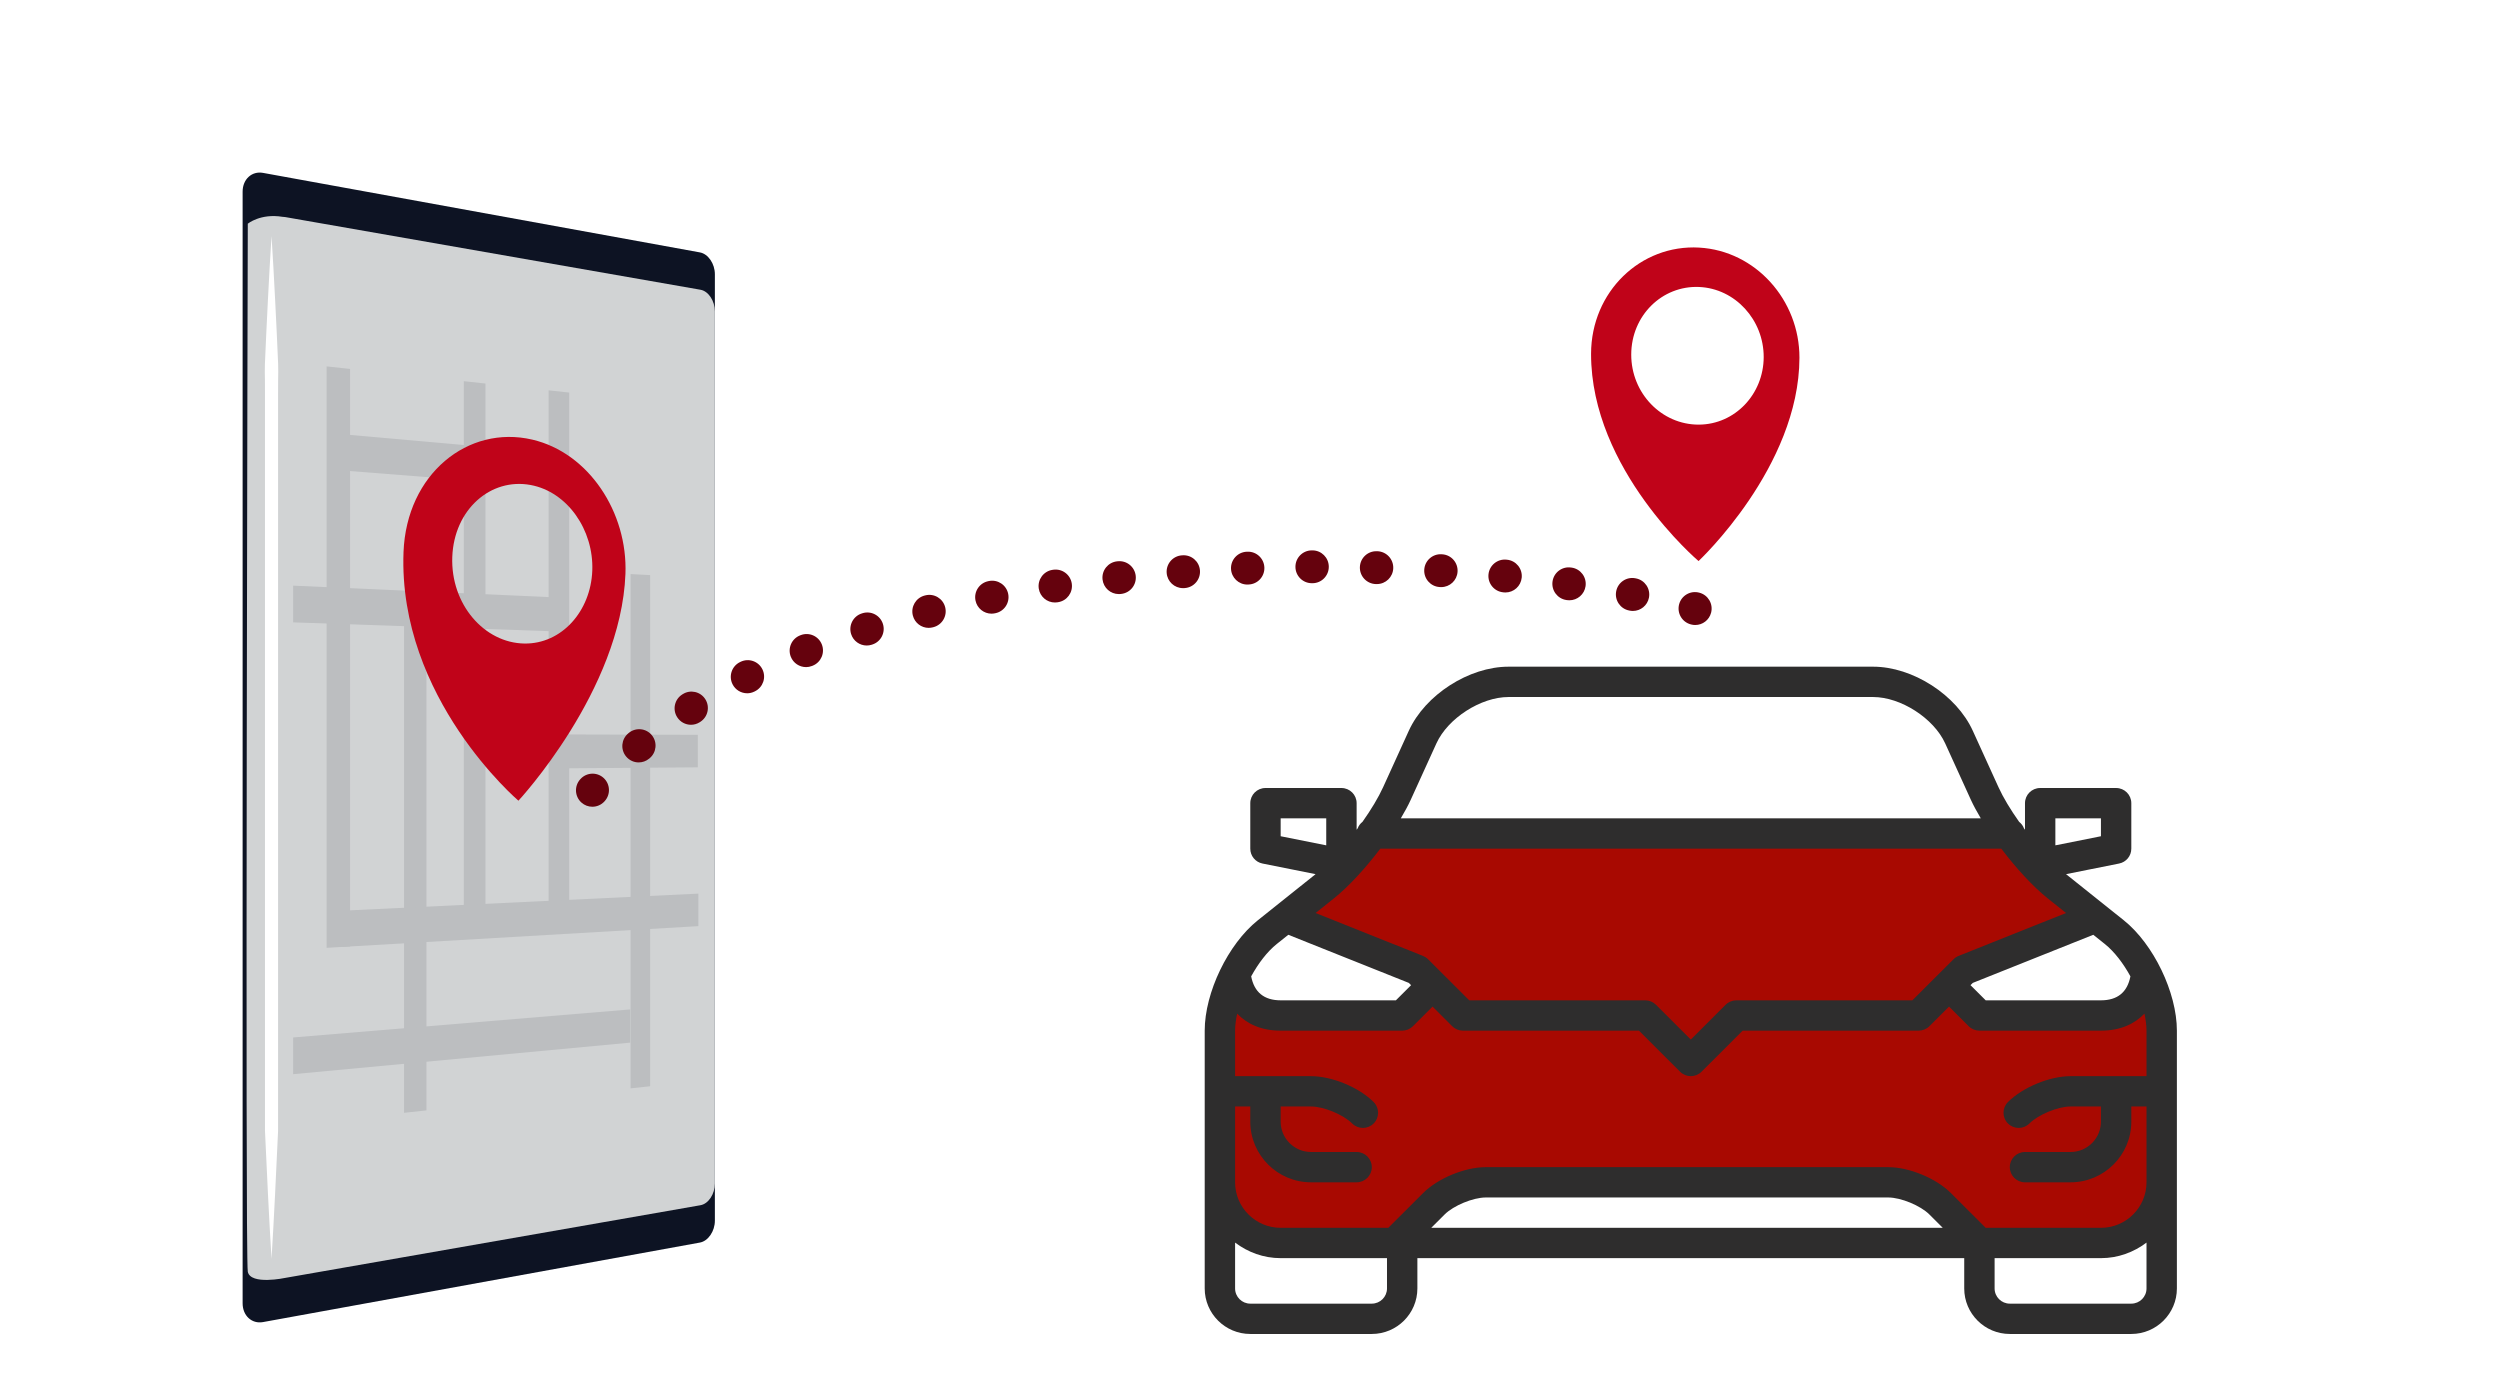 <svg width="368" height="205" viewBox="0 0 368 205" fill="none" xmlns="http://www.w3.org/2000/svg">
<g filter="url(#filter0_d_372_209)">
<path d="M103.032 178.904L38.712 190.611C37.068 190.91 35.714 189.668 35.714 187.85V24.208C35.714 22.39 37.068 21.148 38.712 21.447L103.032 33.155C104.244 33.376 105.23 34.821 105.23 36.371V175.687C105.23 177.235 104.244 178.682 103.032 178.904Z" fill="#0D1323"/>
<path d="M103.113 38.651L41.984 27.952C41.846 27.927 41.709 27.915 41.574 27.915C38.356 27.386 36.475 28.927 36.475 28.927C36.475 28.927 36.068 181.191 36.475 183.198C36.882 185.205 41.987 184.106 41.987 184.106L43.465 183.848L103.115 173.407C104.281 173.202 105.229 171.769 105.229 170.22V41.838C105.229 40.289 104.281 38.856 103.115 38.651H103.113Z" fill="#D1D3D4"/>
<path d="M39.969 30.754C40.073 32.322 40.155 33.891 40.251 35.459L40.5 40.164L40.731 44.868L40.942 49.573C40.974 50.356 40.952 51.141 40.94 51.925C40.928 52.708 40.934 53.493 40.932 54.276V162.485C40.791 165.622 40.647 168.758 40.486 171.895L40.241 176.599C40.149 178.168 40.067 179.736 39.969 181.304C39.87 179.736 39.787 178.168 39.697 176.599L39.451 171.895C39.288 168.758 39.147 165.622 39.006 162.485V54.276C39.006 53.491 39.01 52.708 38.998 51.925C38.985 51.141 38.963 50.356 38.995 49.573L39.206 44.868L39.437 40.164L39.687 35.459C39.781 33.891 39.864 32.322 39.969 30.754Z" fill="white"/>
<path d="M62.774 159.449L59.473 159.806V84.079L62.774 84.22V159.449Z" fill="#BCBEC0"/>
<path d="M51.528 135.318L48.075 135.519V49.932L51.528 50.305V135.318Z" fill="#BCBEC0"/>
<path d="M83.787 130.946L80.757 131.106V53.458L83.787 53.786V130.946Z" fill="#BCBEC0"/>
<path d="M95.7 155.896L92.822 156.206V80.501L95.7 80.655V155.896Z" fill="#BCBEC0"/>
<path d="M71.459 133.822L68.272 134.007V52.111L71.459 52.456V133.822Z" fill="#BCBEC0"/>
<path d="M43.152 154.119V148.713L92.766 144.587V149.476L43.152 154.119Z" fill="#BCBEC0"/>
<path d="M50.238 135.394V130.062L102.8 127.541V132.328L50.238 135.394Z" fill="#BCBEC0"/>
<path d="M81.548 109.111V104.105L102.719 104.165V108.951L81.548 109.111Z" fill="#BCBEC0"/>
<path d="M43.152 87.613V82.207L82.415 83.966V88.962L43.152 87.613Z" fill="#BCBEC0"/>
<path d="M49.269 65.163V59.821L70.783 61.734V66.853L49.269 65.163Z" fill="#BCBEC0"/>
<path d="M78.359 60.713C68.896 58.497 59.841 65.77 59.399 77.254C58.571 98.765 76.313 113.863 76.313 113.863C76.313 113.863 91.405 97.656 92.065 80.485C92.415 71.418 86.67 62.658 78.359 60.713ZM77.202 90.729C71.279 90.649 66.309 84.931 66.577 77.963C66.845 70.998 72.218 66.303 78.102 67.39C83.517 68.39 87.416 74.005 87.185 80.003C86.954 85.999 82.655 90.805 77.202 90.729Z" fill="#C00319"/>
<path d="M250.121 32.445C241.492 31.957 234.224 38.944 234.205 48.066C234.17 65.155 250.025 78.589 250.025 78.589C250.025 78.589 264.845 64.747 264.878 48.661C264.896 40.168 258.418 32.915 250.121 32.447V32.445ZM250.066 58.505C244.615 58.528 240.105 53.907 240.118 48.181C240.13 42.456 244.658 38.009 250.109 38.243C255.422 38.47 259.626 43.087 259.616 48.558C259.603 54.03 255.382 58.482 250.068 58.505H250.066Z" fill="#C00319"/>
<path d="M87.194 114.753C86.621 114.753 86.049 114.55 85.589 114.138C84.597 113.248 84.511 111.721 85.398 110.727L85.441 110.679C86.335 109.689 87.858 109.613 88.845 110.509C89.833 111.405 89.909 112.932 89.015 113.923L88.993 113.947C88.516 114.48 87.858 114.753 87.195 114.753H87.194Z" fill="#65020D"/>
<path d="M94.018 108.23C93.323 108.23 92.632 107.928 92.156 107.348C91.309 106.317 91.458 104.796 92.485 103.947L92.558 103.886C93.587 103.039 95.106 103.189 95.95 104.22C96.794 105.251 96.645 106.774 95.617 107.621L95.545 107.678C95.097 108.049 94.554 108.228 94.016 108.228L94.018 108.23ZM101.711 102.687C100.912 102.687 100.129 102.287 99.671 101.557C98.962 100.427 99.299 98.935 100.425 98.226L100.501 98.179C101.625 97.465 103.114 97.801 103.825 98.929C104.537 100.056 104.201 101.549 103.077 102.262L102.993 102.316C102.594 102.568 102.151 102.687 101.711 102.687ZM109.983 98.049C109.098 98.049 108.245 97.558 107.824 96.709C107.231 95.514 107.716 94.064 108.908 93.47L109 93.425C110.194 92.834 111.639 93.326 112.226 94.523C112.815 95.721 112.324 97.168 111.13 97.758L111.052 97.797C110.707 97.969 110.341 98.052 109.981 98.052L109.983 98.049ZM118.647 94.198C117.687 94.198 116.779 93.617 116.405 92.668C115.916 91.428 116.523 90.024 117.76 89.534L117.844 89.501C119.081 89.009 120.481 89.616 120.972 90.856C121.463 92.096 120.858 93.501 119.621 93.993L119.529 94.029C119.238 94.144 118.938 94.2 118.645 94.2L118.647 94.198ZM127.582 91.02C126.557 91.02 125.609 90.36 125.284 89.331C124.883 88.058 125.588 86.701 126.856 86.299L126.938 86.272C128.205 85.866 129.561 86.567 129.966 87.841C130.37 89.112 129.671 90.471 128.402 90.876L128.305 90.907C128.064 90.983 127.821 91.02 127.58 91.02H127.582ZM136.702 88.423C135.627 88.423 134.645 87.695 134.369 86.6C134.042 85.307 134.821 83.993 136.111 83.663L136.201 83.64C137.491 83.31 138.802 84.091 139.131 85.385C139.46 86.678 138.679 87.992 137.391 88.322L137.299 88.345C137.101 88.396 136.9 88.421 136.704 88.421L136.702 88.423ZM145.951 86.332C144.827 86.332 143.821 85.538 143.592 84.39C143.33 83.082 144.176 81.809 145.481 81.547L145.579 81.526C146.885 81.268 148.151 82.121 148.408 83.429C148.666 84.739 147.816 86.01 146.511 86.266L146.427 86.282C146.268 86.315 146.108 86.33 145.951 86.33V86.332ZM240.363 85.932C240.212 85.932 240.059 85.918 239.903 85.887L239.811 85.868C238.505 85.616 237.65 84.349 237.902 83.037C238.153 81.727 239.419 80.868 240.725 81.123L240.817 81.141C242.124 81.393 242.978 82.66 242.727 83.972C242.504 85.128 241.496 85.932 240.363 85.932ZM155.286 84.688C154.114 84.688 153.088 83.831 152.906 82.635C152.706 81.315 153.61 80.083 154.926 79.882L155.018 79.868C156.333 79.667 157.563 80.573 157.764 81.891C157.964 83.212 157.061 84.444 155.746 84.644L155.652 84.659C155.529 84.677 155.407 84.688 155.286 84.688ZM231.012 84.362C230.898 84.362 230.783 84.353 230.669 84.337L230.577 84.325C229.26 84.136 228.344 82.912 228.532 81.59C228.72 80.268 229.941 79.351 231.258 79.54L231.35 79.552C232.666 79.741 233.582 80.965 233.394 82.287C233.222 83.492 232.192 84.362 231.012 84.362ZM164.686 83.447C163.476 83.447 162.433 82.535 162.294 81.299C162.147 79.973 163.098 78.777 164.421 78.63L164.521 78.62C165.843 78.476 167.033 79.433 167.178 80.76C167.324 82.086 166.367 83.279 165.044 83.425L164.958 83.435C164.866 83.445 164.776 83.449 164.686 83.449V83.447ZM221.6 83.212C221.52 83.212 221.438 83.207 221.356 83.199L221.264 83.189C219.939 83.056 218.972 81.873 219.105 80.544C219.238 79.216 220.418 78.249 221.743 78.38L221.837 78.39C223.161 78.523 224.126 79.706 223.996 81.034C223.871 82.281 222.824 83.212 221.602 83.212H221.6ZM174.134 82.574C172.882 82.574 171.823 81.604 171.734 80.331C171.637 79.001 172.635 77.843 173.964 77.748L174.05 77.742C175.377 77.642 176.534 78.64 176.634 79.971C176.734 81.301 175.739 82.461 174.412 82.562L174.31 82.57C174.25 82.574 174.191 82.576 174.134 82.576V82.574ZM212.15 82.424C212.097 82.424 212.042 82.424 211.989 82.418L211.903 82.412C210.574 82.328 209.566 81.18 209.65 79.847C209.734 78.515 210.881 77.504 212.207 77.588L212.308 77.595C213.636 77.683 214.64 78.835 214.552 80.165C214.469 81.442 213.407 82.422 212.15 82.422V82.424ZM183.612 82.047C182.324 82.047 181.257 81.026 181.205 79.725C181.154 78.392 182.189 77.269 183.52 77.215L183.622 77.211C184.953 77.162 186.069 78.206 186.116 79.538C186.163 80.873 185.125 81.992 183.794 82.039L183.706 82.043C183.673 82.043 183.642 82.043 183.61 82.043L183.612 82.047ZM202.678 81.975C202.654 81.975 202.629 81.975 202.605 81.975H202.511C201.18 81.932 200.135 80.819 200.174 79.485C200.213 78.15 201.323 77.1 202.656 77.141H202.75C204.081 77.185 205.125 78.298 205.087 79.632C205.048 80.942 203.976 81.975 202.68 81.975H202.678ZM193.098 81.848C191.771 81.848 190.692 80.772 190.688 79.44C190.683 78.105 191.759 77.021 193.09 77.016H193.176C193.176 77.016 193.186 77.016 193.19 77.016C194.515 77.016 195.592 78.089 195.598 79.419C195.606 80.754 194.533 81.842 193.202 81.85H193.1C193.1 81.85 193.096 81.85 193.092 81.85L193.098 81.848Z" fill="#65020D"/>
<path d="M249.543 88.002C249.34 88.002 249.136 87.978 248.931 87.922L248.886 87.91C247.598 87.574 246.828 86.254 247.163 84.962C247.498 83.671 248.815 82.898 250.103 83.234L250.152 83.246C251.44 83.585 252.211 84.905 251.873 86.194C251.589 87.281 250.614 88 249.543 88V88.002Z" fill="#65020D"/>
<g filter="url(#filter1_d_372_209)">
<path d="M311.216 132.251L302.825 125.549C298.983 122.48 294.176 116.312 292.139 111.84L288.362 103.542C286.327 99.073 280.637 95.414 275.718 95.414H222.053C217.134 95.414 211.444 99.073 209.409 103.545L205.632 111.842C203.595 116.314 198.788 122.482 194.946 125.551L186.555 132.253C182.713 135.318 179.569 141.848 179.569 146.759V184.709C179.569 187.165 181.582 189.174 184.041 189.174H201.929C204.389 189.174 206.401 187.165 206.401 184.709V178.012H291.37V184.709C291.37 187.165 293.382 189.174 295.842 189.174H313.73C316.189 189.174 318.202 187.165 318.202 184.709V146.759C318.202 141.848 315.058 135.318 311.216 132.251Z" fill="white"/>
<path d="M311.216 132.251L302.825 125.549C298.983 122.48 294.176 116.312 292.139 111.84L288.362 103.542C286.327 99.073 280.637 95.414 275.718 95.414H222.053C217.134 95.414 211.444 99.073 209.409 103.545L205.632 111.842C203.595 116.314 198.788 122.482 194.946 125.551L186.555 132.253C182.713 135.318 179.569 141.848 179.569 146.759V169.083C179.569 173.994 183.594 178.012 188.513 178.012H309.258C314.177 178.012 318.202 173.994 318.202 169.083V146.759C318.202 141.848 315.058 135.318 311.216 132.251Z" fill="#A80901"/>
<path d="M285.587 172.239C283.847 170.502 280.413 169.083 277.953 169.083H218.699C216.24 169.083 212.805 170.502 211.066 172.239L205.283 178.012H291.369L285.587 172.239Z" fill="white"/>
<path d="M311.494 119.97L300.313 122.203V113.273H311.494V119.97Z" fill="white"/>
<path d="M186.277 119.97L197.457 122.203V113.273H186.277V119.97Z" fill="white"/>
<path d="M286.897 140.062L291.369 144.527H309.258C314.769 144.527 315.751 140.011 315.925 138.399C314.68 135.936 313.034 133.702 311.216 132.251L308.513 130.09L289.133 137.829L286.897 140.062Z" fill="white"/>
<path d="M188.513 144.527H206.401L210.873 140.062L208.637 137.829L189.258 130.09L186.552 132.251C184.737 133.702 183.089 135.936 181.843 138.399C182.02 140.011 183.002 144.527 188.513 144.527Z" fill="white"/>
<path d="M292.141 111.84L288.364 103.542C286.327 99.073 280.637 95.414 275.717 95.414H222.053C217.134 95.414 211.443 99.073 209.409 103.545L205.632 111.842C204.814 113.639 203.539 115.707 202.068 117.74H295.705C294.234 115.704 292.957 113.637 292.141 111.84Z" fill="white"/>
<path d="M312.614 130.507L304.225 123.806C304.191 123.779 304.157 123.745 304.124 123.719L311.934 122.158C312.979 121.951 313.73 121.035 313.73 119.97V113.273C313.73 112.041 312.728 111.041 311.494 111.041H300.314C299.08 111.041 298.078 112.041 298.078 113.273V117.184C298.026 117.115 297.975 117.046 297.924 116.977C297.783 116.588 297.532 116.271 297.215 116.019C295.956 114.24 294.878 112.458 294.176 110.918L290.397 102.62C287.989 97.327 281.54 93.182 275.718 93.182H222.054C216.231 93.182 209.782 97.327 207.374 102.62L203.598 110.916C202.896 112.456 201.818 114.24 200.559 116.019C200.241 116.271 199.993 116.588 199.85 116.977C199.799 117.046 199.749 117.113 199.696 117.184V113.273C199.696 112.041 198.694 111.041 197.46 111.041H186.278C185.043 111.041 184.042 112.041 184.042 113.273V119.97C184.042 121.035 184.793 121.951 185.839 122.158L193.65 123.719C193.616 123.745 193.583 123.779 193.549 123.806L185.157 130.507C180.77 134.012 177.333 141.151 177.333 146.759V184.709C177.333 188.402 180.343 191.406 184.042 191.406H201.93C205.628 191.406 208.638 188.402 208.638 184.709V180.245H289.134V184.709C289.134 188.402 292.143 191.406 295.842 191.406H313.73C317.428 191.406 320.438 188.402 320.438 184.709V146.759C320.438 141.151 317.001 134.012 312.614 130.507ZM292.295 175.78L287.168 170.661C284.993 168.489 281.03 166.85 277.954 166.85H218.7C215.623 166.85 211.661 168.489 209.485 170.661L204.358 175.78H188.514C184.815 175.78 181.806 172.775 181.806 169.083V157.921H184.042V160.153C184.042 165.078 188.053 169.083 192.986 169.083H199.694C200.928 169.083 201.93 168.083 201.93 166.85C201.93 165.618 200.928 164.618 199.694 164.618H192.986C190.519 164.618 188.514 162.615 188.514 160.153V157.921H192.986C194.841 157.921 197.726 159.113 199.038 160.423C199.474 160.859 200.047 161.077 200.619 161.077C201.192 161.077 201.764 160.859 202.2 160.423C203.074 159.55 203.074 158.14 202.2 157.267C200.024 155.095 196.065 153.456 192.986 153.456H181.806V146.759C181.806 145.971 181.931 145.12 182.107 144.252C183.538 145.743 185.62 146.759 188.514 146.759H206.402C206.994 146.759 207.562 146.525 207.982 146.105L210.874 143.218L213.765 146.105C214.183 146.525 214.753 146.759 215.346 146.759H241.252L247.305 152.802C247.741 153.237 248.313 153.456 248.886 153.456C249.458 153.456 250.031 153.237 250.467 152.802L256.519 146.759H282.426C283.018 146.759 283.588 146.525 284.007 146.105L286.898 143.218L289.789 146.105C290.207 146.525 290.777 146.759 291.37 146.759H309.258C312.151 146.759 314.233 145.743 315.664 144.252C315.841 145.12 315.966 145.971 315.966 146.759V153.456H304.786C301.709 153.456 297.747 155.095 295.571 157.267C294.697 158.14 294.697 159.55 295.571 160.423C296.007 160.859 296.58 161.077 297.152 161.077C297.724 161.077 298.297 160.859 298.733 160.423C300.045 159.113 302.93 157.921 304.786 157.921H309.258V160.153C309.258 162.615 307.252 164.618 304.786 164.618H298.078C296.844 164.618 295.842 165.618 295.842 166.85C295.842 168.083 296.844 169.083 298.078 169.083H304.786C309.718 169.083 313.73 165.078 313.73 160.153V157.921H315.966V169.083C315.966 172.775 312.956 175.78 309.258 175.78H292.295ZM285.972 175.78H210.681L212.647 173.818C213.959 172.507 216.844 171.315 218.7 171.315H277.954C279.81 171.315 282.694 172.507 284.007 173.818L285.972 175.78ZM203.182 119.97H294.59C296.756 122.83 299.232 125.536 301.43 127.293L304.119 129.44L288.304 135.756C288.302 135.756 288.302 135.758 288.3 135.758C288.029 135.867 287.774 136.03 287.555 136.249L285.319 138.481L281.5 142.294H255.594C255.001 142.294 254.431 142.529 254.013 142.948L248.886 148.067L243.759 142.948C243.34 142.529 242.77 142.294 242.178 142.294H216.271L212.454 138.483L210.218 136.251C209.999 136.032 209.744 135.869 209.474 135.76C209.472 135.76 209.472 135.758 209.469 135.758L193.654 129.442L196.344 127.295C198.54 125.536 201.015 122.83 203.182 119.97ZM313.598 138.765C313.148 141.098 311.7 142.294 309.258 142.294H292.295L290.059 140.062L290.39 139.731L308.133 132.646L309.819 133.994C311.237 135.126 312.545 136.847 313.598 138.765ZM302.55 115.506H309.258V118.14L302.55 119.479V115.506ZM207.665 112.764L211.442 104.469C213.127 100.77 217.986 97.647 222.054 97.647H275.718C279.785 97.647 284.644 100.77 286.328 104.467L290.106 112.764C290.5 113.626 291.012 114.557 291.573 115.506H206.198C206.759 114.557 207.274 113.626 207.665 112.764ZM188.514 115.506H195.222V119.479L188.514 118.14V115.506ZM187.95 133.994L189.636 132.646L207.381 139.731L207.712 140.062L205.476 142.294H188.514C186.072 142.294 184.623 141.098 184.173 138.765C185.227 136.847 186.532 135.126 187.95 133.994ZM201.93 186.942H184.042C182.809 186.942 181.806 185.939 181.806 184.709V177.956C183.679 179.372 185.987 180.245 188.514 180.245H204.166V184.709C204.166 185.939 203.162 186.942 201.93 186.942ZM313.73 186.942H295.842C294.61 186.942 293.606 185.939 293.606 184.709V180.245H309.258C311.785 180.245 314.092 179.372 315.966 177.956V184.709C315.966 185.939 314.962 186.942 313.73 186.942Z" fill="#2E2D2D"/>
</g>
</g>
<defs>
<filter id="filter0_d_372_209" x="-4" y="0" width="376" height="213" filterUnits="userSpaceOnUse" color-interpolation-filters="sRGB">
<feFlood flood-opacity="0" result="BackgroundImageFix"/>
<feColorMatrix in="SourceAlpha" type="matrix" values="0 0 0 0 0 0 0 0 0 0 0 0 0 0 0 0 0 0 127 0" result="hardAlpha"/>
<feOffset dy="4"/>
<feGaussianBlur stdDeviation="2"/>
<feComposite in2="hardAlpha" operator="out"/>
<feColorMatrix type="matrix" values="0 0 0 0 0 0 0 0 0 0 0 0 0 0 0 0 0 0 0.25 0"/>
<feBlend mode="normal" in2="BackgroundImageFix" result="effect1_dropShadow_372_209"/>
<feBlend mode="normal" in="SourceGraphic" in2="effect1_dropShadow_372_209" result="shape"/>
</filter>
<filter id="filter1_d_372_209" x="176.379" y="93.182" width="145.013" height="100.133" filterUnits="userSpaceOnUse" color-interpolation-filters="sRGB">
<feFlood flood-opacity="0" result="BackgroundImageFix"/>
<feColorMatrix in="SourceAlpha" type="matrix" values="0 0 0 0 0 0 0 0 0 0 0 0 0 0 0 0 0 0 127 0" result="hardAlpha"/>
<feOffset dy="0.954"/>
<feGaussianBlur stdDeviation="0.477"/>
<feComposite in2="hardAlpha" operator="out"/>
<feColorMatrix type="matrix" values="0 0 0 0 0 0 0 0 0 0 0 0 0 0 0 0 0 0 0.25 0"/>
<feBlend mode="normal" in2="BackgroundImageFix" result="effect1_dropShadow_372_209"/>
<feBlend mode="normal" in="SourceGraphic" in2="effect1_dropShadow_372_209" result="shape"/>
</filter>
</defs>
</svg>
